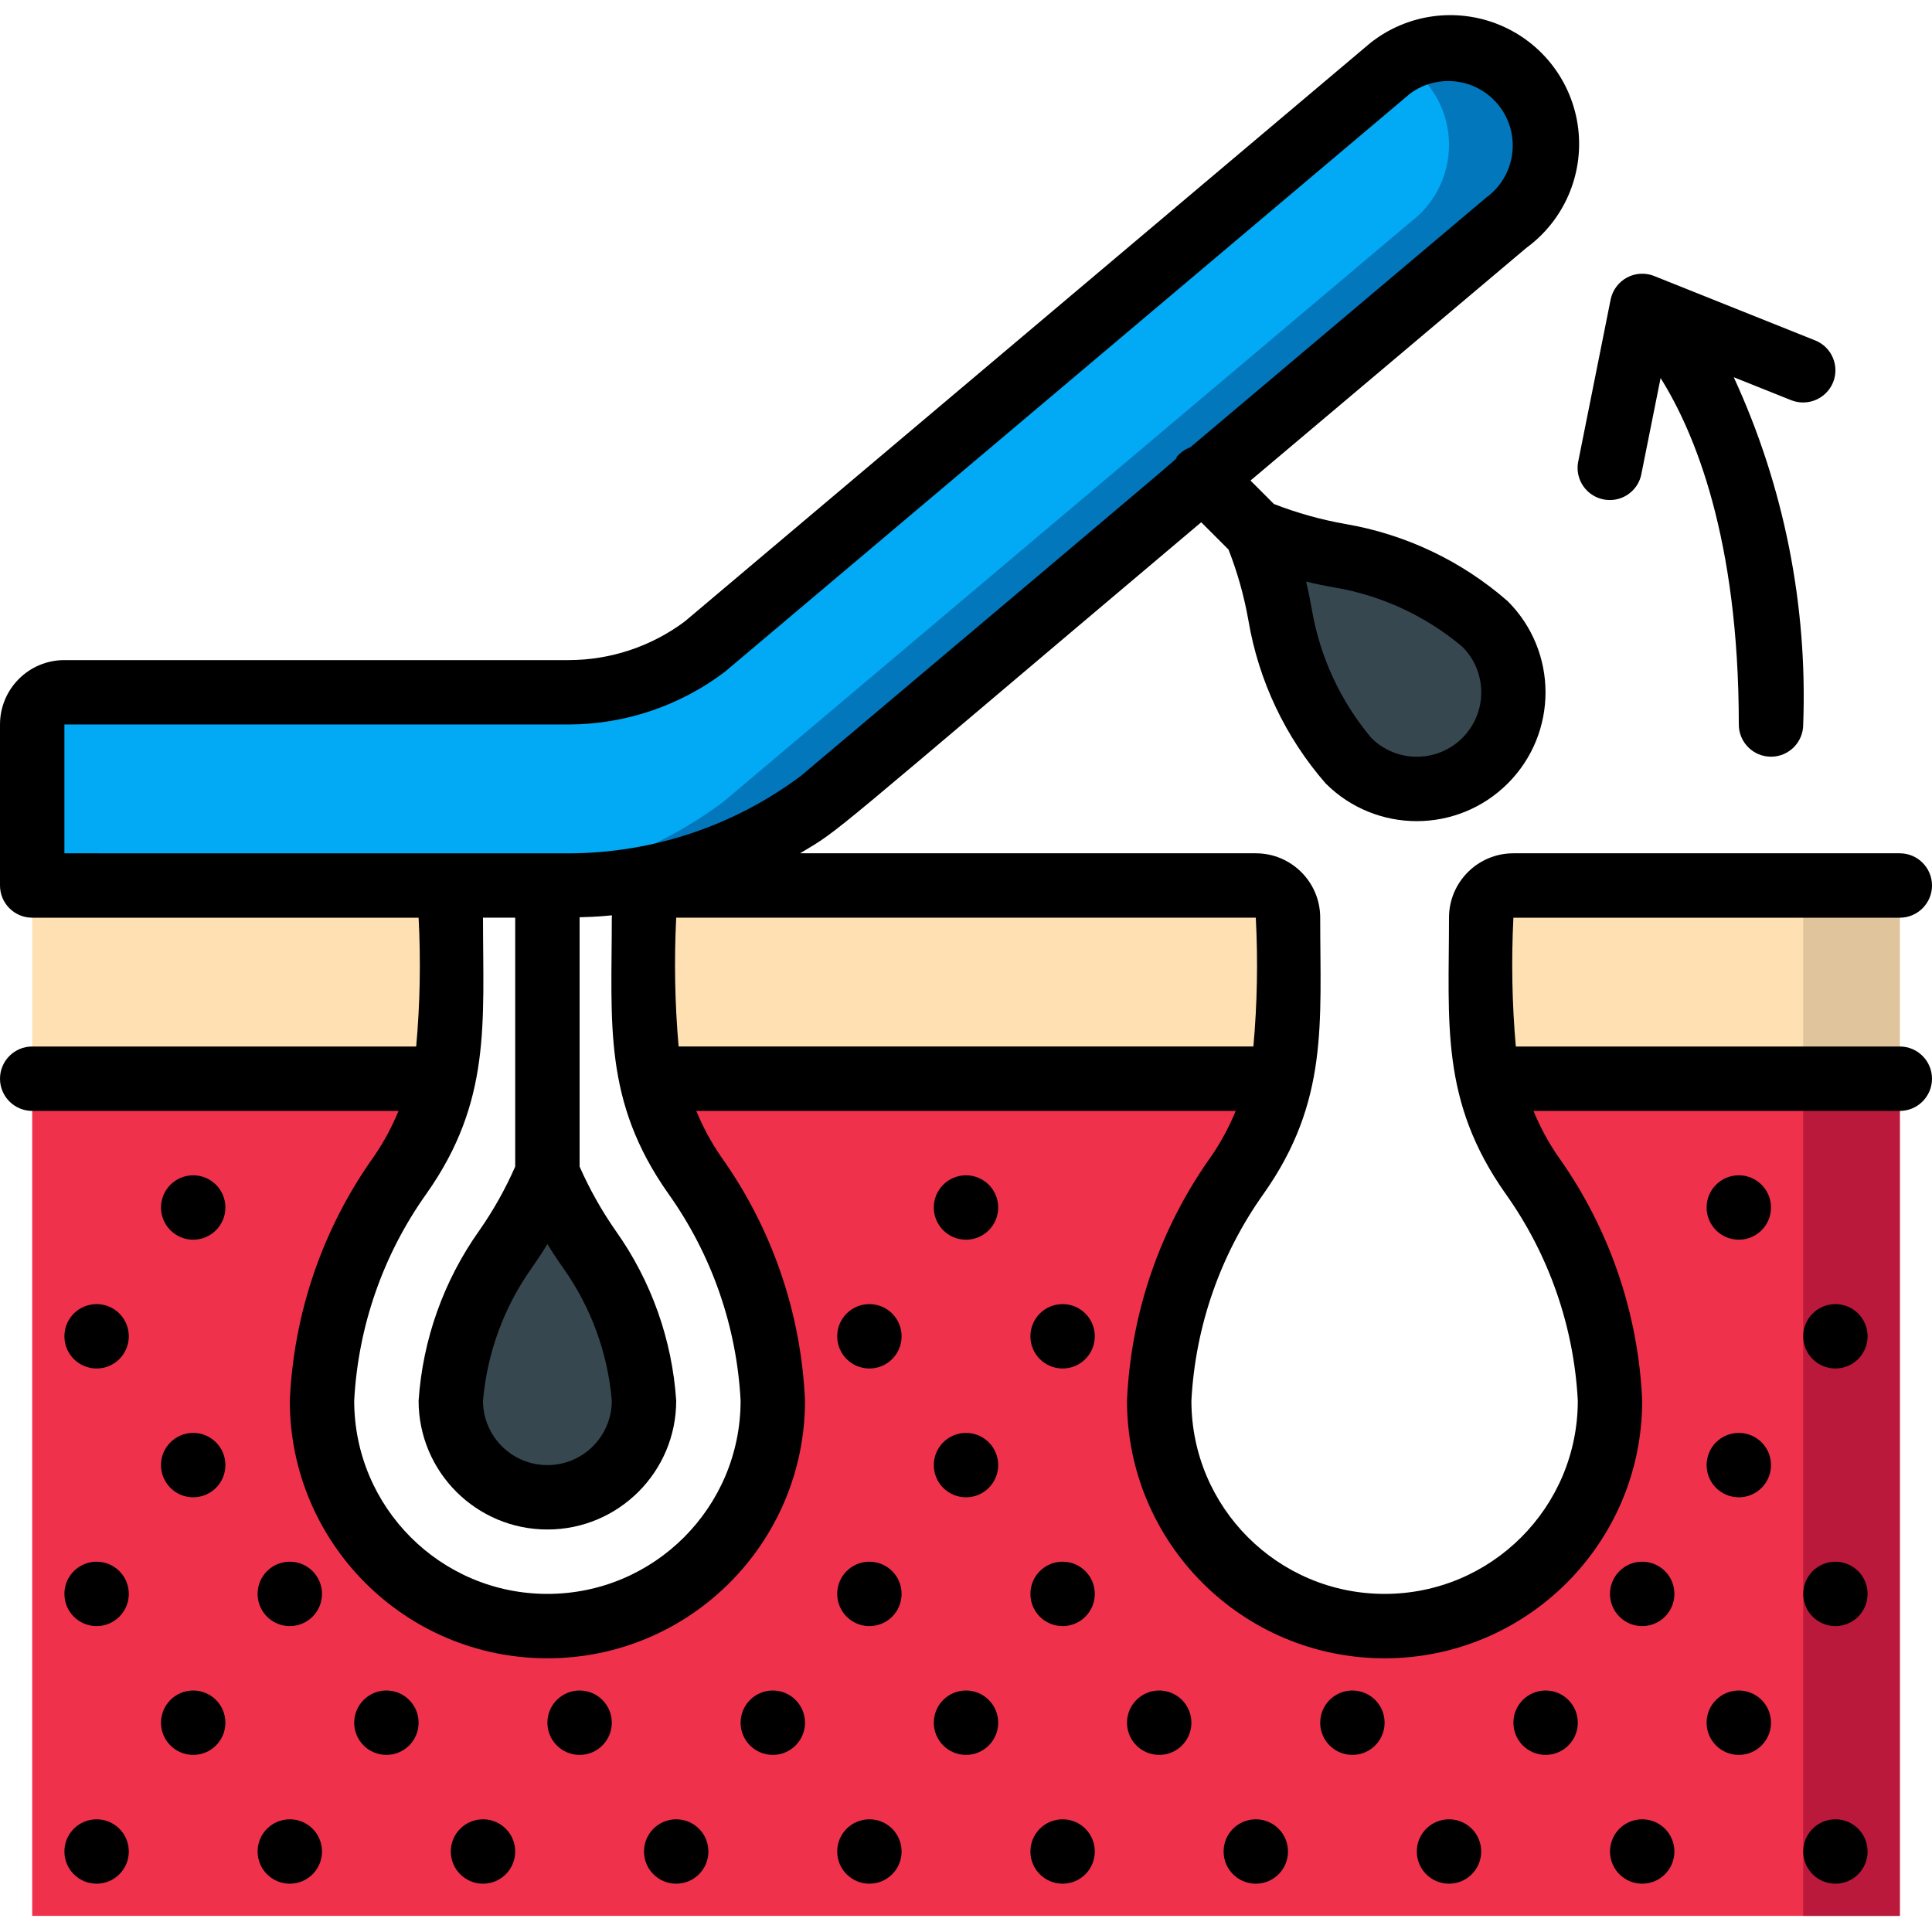 <svg height="512" viewBox="0 0 60 59" width="512" xmlns="http://www.w3.org/2000/svg"><g id="034---Blackhead-Removal" fill="none"><g id="Layer_3" transform="translate(1 1)"><path id="Shape" d="m16 34.958c-.348.825-.784 1.61-1.3 2.342-.983 1.383-1.57 3.008-1.7 4.7 0 1.657 1.343 3 3 3s3-1.343 3-3c-.127-1.687-.71-3.307-1.687-4.688-.52-.736-.96-1.525-1.313-2.354z" fill="#37474f"/><path id="Shape" d="m58 32v26h-58v-26h12.76c-.242 1.074-.694 2.091-1.33 2.99-1.464 2.056-2.308 4.489-2.43 7.01 0 3.866 3.134 7 7 7s7-3.134 7-7c-.122-2.521-.966-4.954-2.43-7.01-.636-.899-1.088-1.916-1.33-2.99h19.52c-.242 1.074-.694 2.091-1.33 2.99-1.464 2.056-2.308 4.489-2.43 7.01 0 3.866 3.134 7 7 7s7-3.134 7-7c-.122-2.521-.966-4.954-2.43-7.01-.636-.899-1.088-1.916-1.33-2.99z" fill="#ef314c"/><path id="Rectangle-path" d="m55 32h3v26h-3z" fill="#bb193b"/><g fill="#ffe0b2"><path id="Shape" d="m13 27v3c.001.674-.08 1.345-.24 2h-12.76v-6h12c.552 0 1 .448 1 1z"/><path id="Shape" d="m39 27v3c.001.674-.08 1.345-.24 2h-19.52c-.16-.655-.241-1.326-.24-2v-3c0-.552.448-1 1-1h18c.552 0 1 .448 1 1z"/><path id="Shape" d="m58 26v6h-12.76c-.16-.655-.241-1.326-.24-2v-3c0-.552.448-1 1-1z"/></g><path id="Rectangle-path" d="m55 26h3v6h-3z" fill="#dfc49c"/><path id="Shape" d="m0 21c0-.552.448-1 1-1h15.666c1.514-.003 2.987-.494 4.2-1.4l21.334-18c1.325-.994 3.206-.725 4.2.6.994 1.325.725 3.206-.6 4.2l-21.334 18c-2.253 1.683-4.988 2.595-7.8 2.6h-16.666z" fill="#02a9f4"/><path id="Shape" d="m46.4 1.2c-.909-1.208-2.577-1.547-3.885-.79.867.507 1.423 1.415 1.481 2.419.057 1.003-.392 1.969-1.196 2.571l-21.334 18c-2.253 1.683-4.988 2.595-7.8 2.6h3c2.812-.005 5.547-.917 7.8-2.6l21.334-18c.637-.477 1.057-1.188 1.17-1.976s-.092-1.588-.57-2.224z" fill="#0377bc"/><path id="Shape" d="m38.021 15.021c.335.829.581 1.692.734 2.574.284 1.674 1.018 3.24 2.125 4.528 1.172 1.172 3.071 1.172 4.243 0s1.172-3.071 0-4.243c-1.282-1.103-2.841-1.836-4.508-2.122-.888-.153-1.758-.4-2.594-.737z" fill="#37474f"/></g><g id="Layer_2" fill="#000" transform="translate(0 -1)"><path id="Shape" d="m59 29c.552 0 1-.448 1-1s-.448-1-1-1h-12c-1.105 0-2 .895-2 2 0 3.281-.278 5.687 1.756 8.571 1.344 1.886 2.123 4.116 2.244 6.429 0 3.314-2.686 6-6 6s-6-2.686-6-6c.122-2.315.901-4.547 2.248-6.434 2.02-2.866 1.752-5.3 1.752-8.566 0-1.105-.895-2-2-2h-14.153c1.334-.8.511-.2 12.458-10.281l.847.847c.278.709.484 1.444.617 2.194.317 1.879 1.148 3.634 2.4 5.07 1.562 1.562 4.095 1.562 5.657 0s1.562-4.095 0-5.657c-1.428-1.25-3.174-2.081-5.045-2.4-.758-.134-1.502-.342-2.219-.621l-.727-.728 8.565-7.224c1.169-.854 1.786-2.273 1.612-3.711-.174-1.438-1.111-2.669-2.451-3.219s-2.872-.334-4.006.566l-21.289 17.964c-1.04.777-2.302 1.198-3.6 1.2h-15.666c-1.105 0-2 .895-2 2v5c0 .552.448 1 1 1h12c.07 1.333.045 2.67-.075 4h-11.925c-.552 0-1 .448-1 1s.448 1 1 1h11.376c-.202.496-.457.968-.76 1.41-1.588 2.223-2.497 4.86-2.616 7.59 0 4.418 3.582 8 8 8s8-3.582 8-8c-.119-2.728-1.026-5.363-2.613-7.586-.304-.443-.56-.917-.763-1.414h16.752c-.202.496-.457.968-.76 1.41-1.588 2.223-2.497 4.86-2.616 7.59 0 4.418 3.582 8 8 8s8-3.582 8-8c-.119-2.728-1.026-5.363-2.613-7.586-.304-.443-.56-.917-.763-1.414h11.376c.552 0 1-.448 1-1s-.448-1-1-1h-11.925c-.117-1.33-.142-2.667-.075-4zm-17.55-10.255c1.462.25 2.831.886 3.966 1.842.781.781.781 2.048 0 2.829-.781.781-2.048.781-2.829 0-.96-1.143-1.597-2.521-1.847-3.992-.05-.289-.109-.576-.178-.863.292.071.588.133.888.184zm-39.45 8.255v-4h15.667c1.749-.006 3.449-.58 4.844-1.636l21.289-17.964c.894-.65 2.145-.453 2.796.441s.453 2.145-.441 2.796l-9.187 7.752c-.133.049-.254.126-.355.225-.574.573 2.579-2.1-11.747 9.987-2.08 1.553-4.604 2.395-7.2 2.4zm14.517 12.872c.169-.24.33-.485.483-.736.158.257.325.51.5.757.857 1.211 1.375 2.629 1.5 4.107 0 1.105-.895 2-2 2s-2-.895-2-2c.129-1.487.653-2.912 1.517-4.128zm6.483 4.128c0 3.314-2.686 6-6 6s-6-2.686-6-6c.122-2.315.901-4.547 2.248-6.434 2.02-2.866 1.752-5.3 1.752-8.566h1v7.729c-.305.697-.679 1.362-1.115 1.986-1.104 1.554-1.757 3.383-1.885 5.285 0 2.209 1.791 4 4 4s4-1.791 4-4c-.126-1.894-.773-3.716-1.87-5.264-.441-.63-.82-1.303-1.13-2.007v-7.743c1.161-.028 1-.121 1 .014 0 3.281-.278 5.687 1.756 8.571 1.344 1.886 2.123 4.116 2.244 6.429zm-1.925-11c-.117-1.33-.142-2.667-.075-4h18c.07 1.333.045 2.67-.075 4z"/><path id="Shape" d="m56.929 12.372c.099-.246.095-.522-.009-.765-.104-.244-.301-.436-.548-.535l-5-2c-.275-.11-.585-.093-.846.048-.261.141-.446.39-.506.68l-1 5c-.084.356.033.729.305.973s.655.321 1 .2.596-.421.655-.781l.591-2.951c1.049 1.671 2.429 4.965 2.429 10.759 0 .552.448 1 1 1s1-.448 1-1c.138-3.715-.601-7.409-2.157-10.785l1.785.714c.513.202 1.093-.046 1.301-.557z"/><circle id="Oval" cx="6" cy="38" r="1"/><circle id="Oval" cx="3" cy="42" r="1"/><circle id="Oval" cx="6" cy="46" r="1"/><circle id="Oval" cx="3" cy="50" r="1"/><circle id="Oval" cx="9" cy="50" r="1"/><circle id="Oval" cx="6" cy="54" r="1"/><circle id="Oval" cx="12" cy="54" r="1"/><circle id="Oval" cx="18" cy="54" r="1"/><circle id="Oval" cx="24" cy="54" r="1"/><circle id="Oval" cx="30" cy="54" r="1"/><circle id="Oval" cx="30" cy="46" r="1"/><circle id="Oval" cx="30" cy="38" r="1"/><circle id="Oval" cx="54" cy="38" r="1"/><circle id="Oval" cx="57" cy="42" r="1"/><circle id="Oval" cx="54" cy="46" r="1"/><circle id="Oval" cx="57" cy="50" r="1"/><circle id="Oval" cx="51" cy="50" r="1"/><circle id="Oval" cx="54" cy="54" r="1"/><circle id="Oval" cx="48" cy="54" r="1"/><circle id="Oval" cx="42" cy="54" r="1"/><circle id="Oval" cx="36" cy="54" r="1"/><circle id="Oval" cx="3" cy="58" r="1"/><circle id="Oval" cx="9" cy="58" r="1"/><circle id="Oval" cx="15" cy="58" r="1"/><circle id="Oval" cx="21" cy="58" r="1"/><circle id="Oval" cx="27" cy="58" r="1"/><circle id="Oval" cx="51" cy="58" r="1"/><circle id="Oval" cx="57" cy="58" r="1"/><circle id="Oval" cx="45" cy="58" r="1"/><circle id="Oval" cx="39" cy="58" r="1"/><circle id="Oval" cx="33" cy="58" r="1"/><circle id="Oval" cx="27" cy="50" r="1"/><circle id="Oval" cx="33" cy="50" r="1"/><circle id="Oval" cx="27" cy="42" r="1"/><circle id="Oval" cx="33" cy="42" r="1"/></g></g></svg>